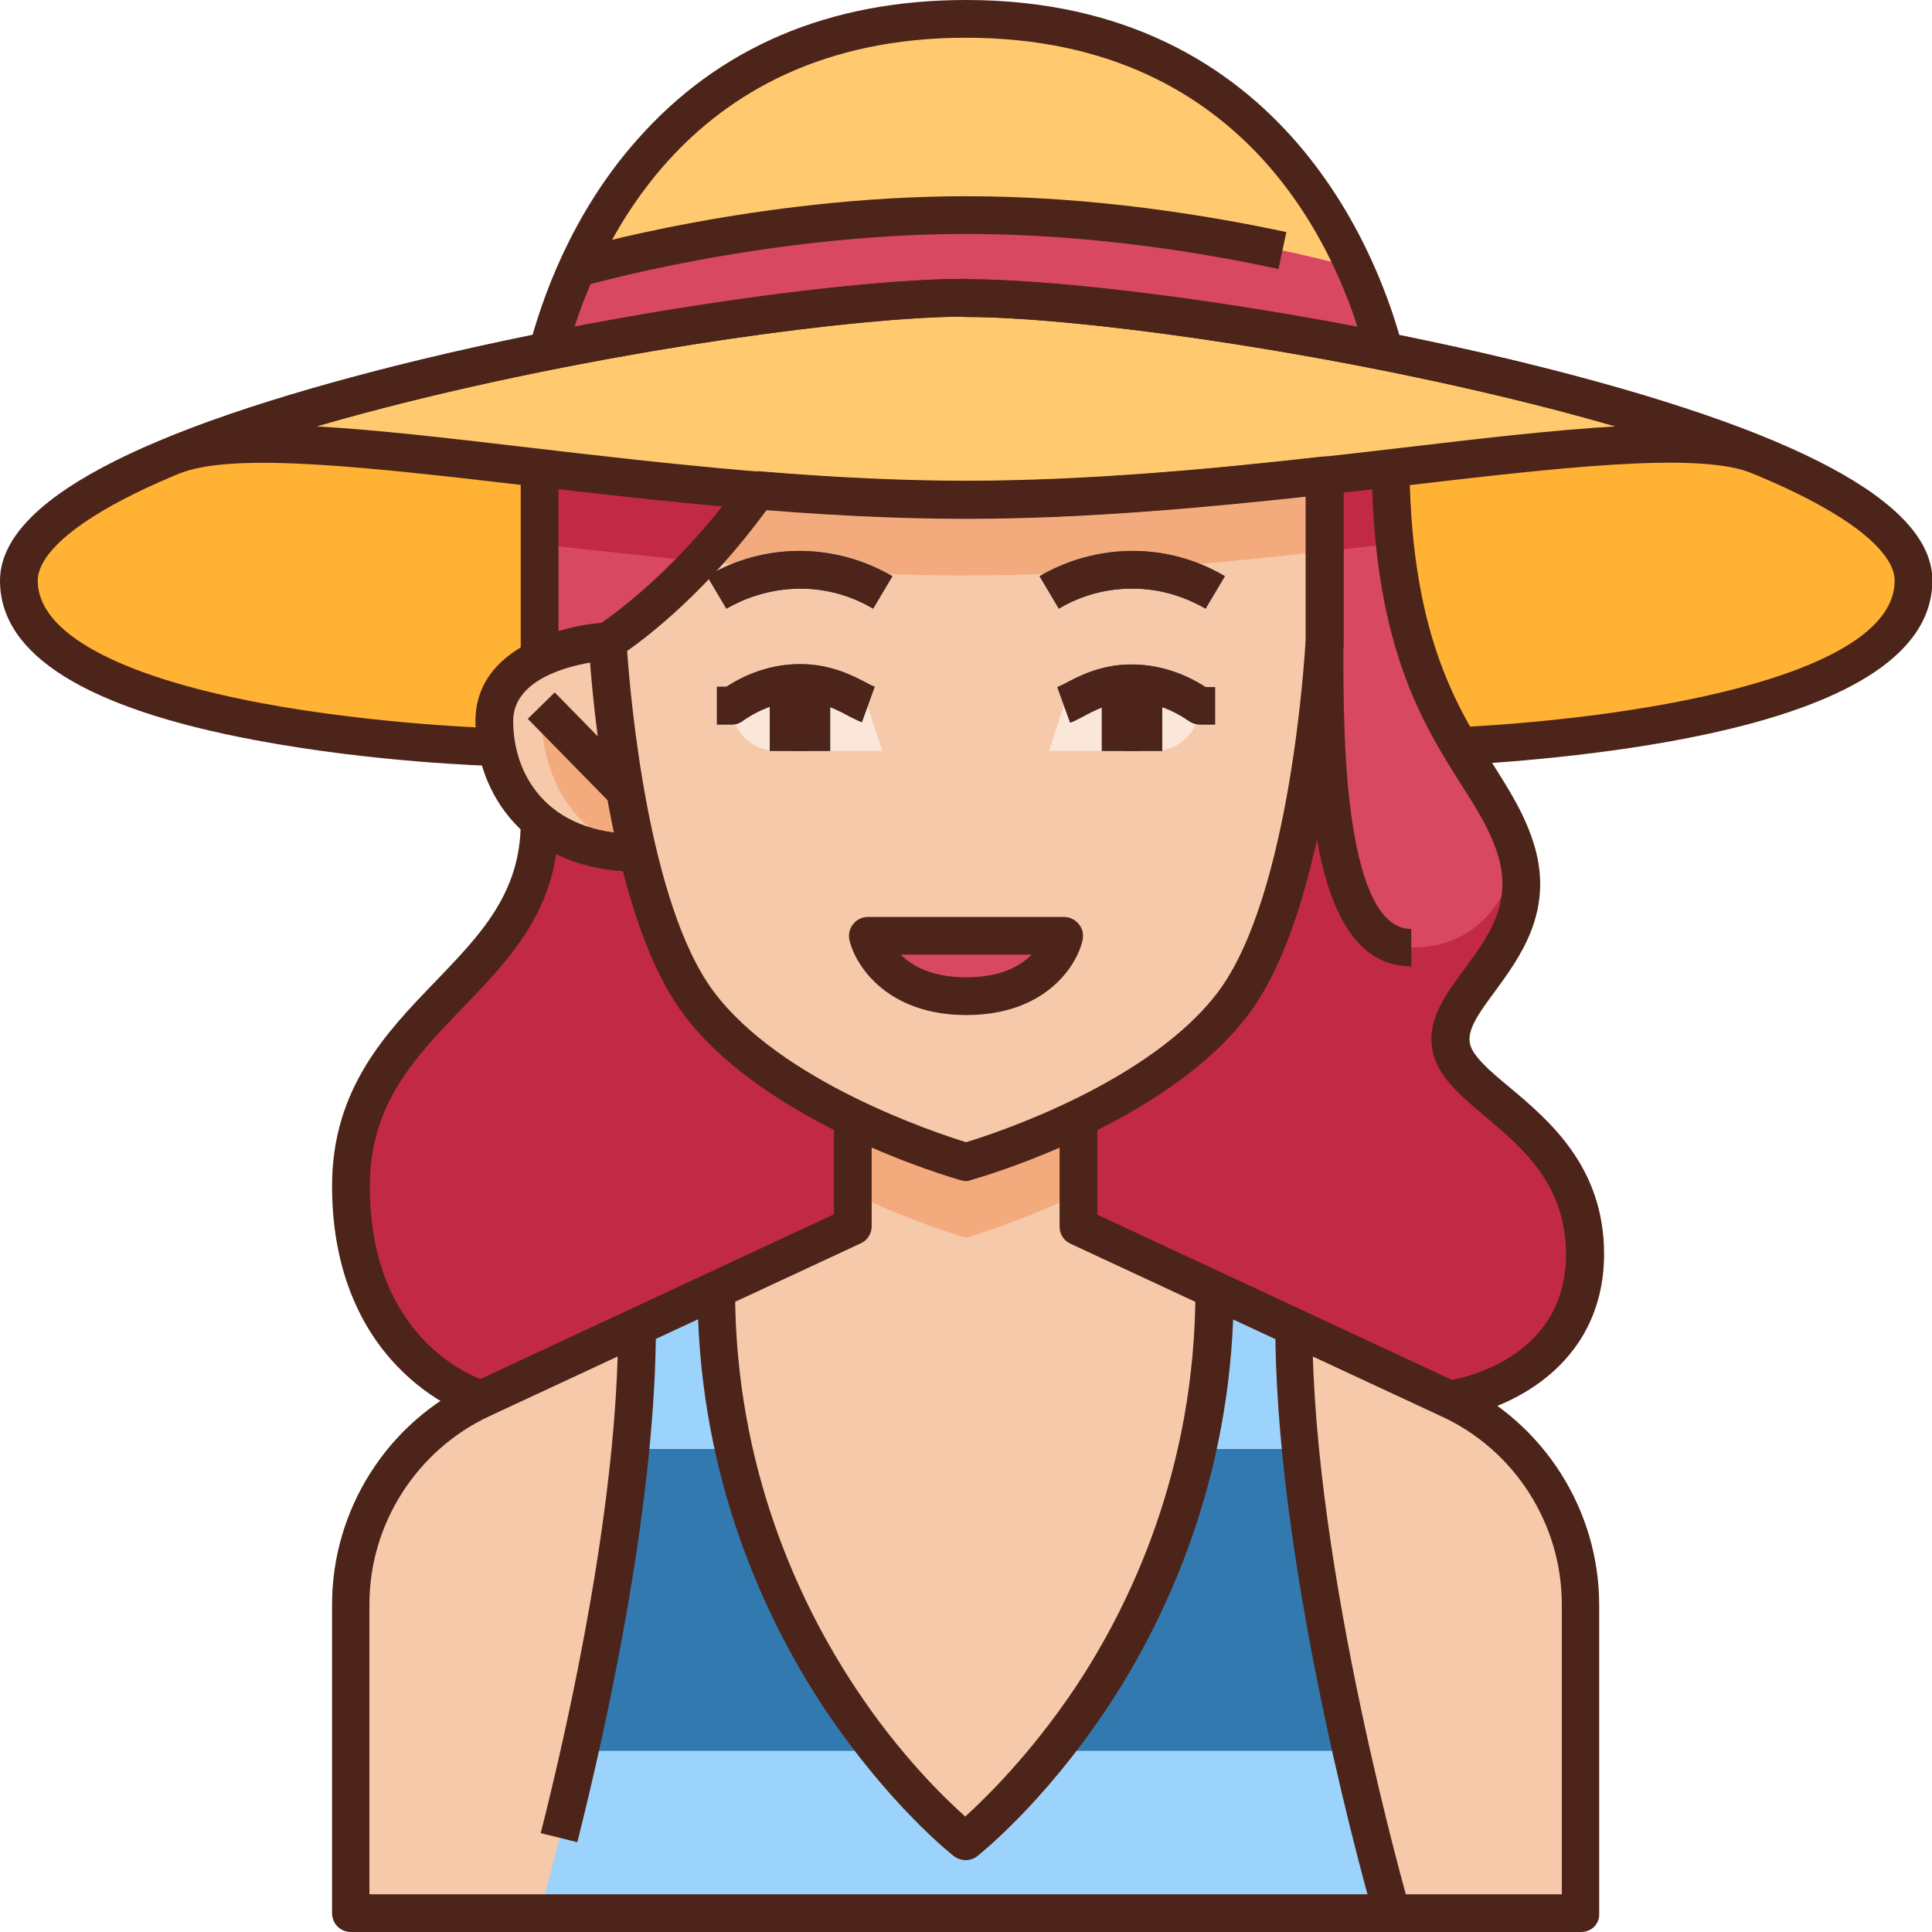 <svg id="Layer_1" enable-background="new 0 0 512 512" height="512" viewBox="0 0 512 512" width="512" xmlns="http://www.w3.org/2000/svg"><g id="XMLID_1_"><g id="XMLID_4009_"><path id="XMLID_724_" d="m380.4 198s126.6-3.5 126.6-44.1-193-74.9-251-74.9v-.1c-58 0-251 34.2-251 74.9s126.6 44.2 126.6 44.2z" fill="#ffb234"/><path id="XMLID_1340_" d="m384.4 370.8s35.6-4.8 35.6-38.4-33.5-41.4-35.5-55.4 24.5-26 17.5-51-33.5-35.7-33.5-105.5l-225.5.5v96.7c0 42.6-50 50-50 96.6s34.6 56.5 34.6 56.5" fill="#d84861"/><path id="XMLID_2406_" d="m127.6 371h256.7s35.6-4.9 35.6-38.5-33.4-41.5-35.4-55.5 24.5-26 17.5-51c0 0-3.2 25.1-28 25.1-22.8 0-23-50.8-23-81.1l-208 47.7c0 42.6-50 50-50 96.7s34.6 56.6 34.6 56.6z" fill="#c22945"/><path id="XMLID_2066_" d="m368.5 120.5-225.5.5v23.2c35.1 4 74.2 8.3 112.6 8.3 39 0 78.6-4.4 114-8.5-.7-7-1.1-14.8-1.1-23.5z" fill="#c22945"/><path id="XMLID_1353_" d="m286 287h-60v38l-98.4 45.8c-21.1 9.9-34.6 31.1-34.6 54.4v81.8h326v-81.8c0-23.3-13.5-44.5-34.6-54.4l-98.4-45.8z" fill="#f6c9aa"/><path id="XMLID_1334_" d="m343 351.6-21-9.8c0 94.5-66 146.1-66 146.1s-66-51.6-66-146.1l-21 9.8c0 65.6-26 155.4-26 155.4h226s-26-89.8-26-155.4z" fill="#9cd3fc"/><path id="XMLID_1355_" d="m169 226c-25.5 0-38-16.8-38-34.9s26.1-21.1 30-21.1z" fill="#f6c9aa"/><path id="XMLID_1354_" d="m172.2 216.3-28.7-29.3s-2.7 30.6 25.5 39z" fill="#f3ab7d"/><path id="XMLID_2366_" d="m256 328s13.8-3.9 30-11.7v-29.3h-60v29.3c16.2 7.8 30 11.7 30 11.7z" fill="#f3ab7d"/><path id="XMLID_1337_" d="m351 126v44s-3.4 67.8-24 95.7c-21 28.3-71 42.3-71 42.3s-50-14-71-42.3c-20.6-27.8-24-95.7-24-95.7s20.1-12.5 39.8-40.1c18.3 1.5 119.9-.5 150.2-3.9z" fill="#f6c9aa"/><path id="XMLID_2070_" d="m200.8 129.9c-5.2 7.3-10.4 13.5-15.3 18.8 22.9 2.2 46.7 3.8 70.1 3.8 32.3 0 65-3 95.4-6.4v-20.1c-30.3 3.4-131.9 5.4-150.2 3.9z" fill="#f3ab7d"/><path id="XMLID_2062_" d="m318 187c-2.7-1.9-9.2-5.9-18-6-9-.1-15.3 4.8-18 5.8l-4 12.2h28c6.6 0 12-5.4 12-12z" fill="#fae7d9"/><path id="XMLID_2061_" d="m193.8 187c2.7-1.9 9.2-5.9 18-6 9-.1 15.3 4.8 18 5.8l4 12.2h-28c-6.6 0-12-5.4-12-12z" fill="#fae7d9"/><g id="XMLID_1352_"><path id="XMLID_2337_" d="m192.5 161.3-5.1-8.6c5.2-3.1 13.6-6.7 24.5-6.7h.3c10.8.1 19.1 3.7 24.3 6.7l-5.1 8.6c-4.1-2.4-10.7-5.3-19.2-5.3-8.7 0-15.5 2.9-19.7 5.3z" fill="#275e87"/></g><g id="XMLID_1351_"><path id="XMLID_2336_" d="m204 181h10v18h-10z" fill="#275e87"/></g><g id="XMLID_1350_"><path id="XMLID_2335_" d="m210 181h10v18h-10z" fill="#275e87"/></g><g id="XMLID_1349_"><path id="XMLID_2334_" d="m194 192h-4v-10h2.5c6-3.9 12.7-6 19.5-6h.2c8.1 0 14.1 3.2 17.7 5.1.7.4 1.6.8 1.9.9l-3.4 9.4c-1-.4-2-.9-3.2-1.5-3.1-1.7-7.4-4-13.1-4-5.2 0-10.5 1.8-15.2 5.1-.9.7-1.9 1-2.9 1z" fill="#275e87"/></g><g id="XMLID_1348_"><path id="XMLID_2333_" d="m319.5 161.3c-4.2-2.4-11-5.4-19.7-5.3-8.5 0-15.2 2.9-19.2 5.3l-5.1-8.6c5.1-3 13.5-6.6 24.3-6.7 11-.1 19.6 3.6 24.8 6.7z" fill="#275e87"/></g><g id="XMLID_1347_"><path id="XMLID_2332_" d="m298 181h10v18h-10z" fill="#275e87"/></g><g id="XMLID_1346_"><path id="XMLID_2331_" d="m292 181h10v18h-10z" fill="#275e87"/></g><g id="XMLID_1345_"><path id="XMLID_2330_" d="m322 192h-4c-1 0-2-.3-2.9-.9-4.7-3.3-9.9-5.1-15.2-5.1-5.6-.1-9.9 2.3-13.1 4-1.2.6-2.2 1.2-3.2 1.5l-3.4-9.4c.3-.1 1.2-.6 1.9-.9 3.6-1.9 9.7-5.2 17.9-5.1 6.8 0 13.5 2.1 19.5 6h2.5z" fill="#275e87"/></g><path id="XMLID_1344_" d="m368.5 101s-14.5-95.8-112.5-95.8-112.5 95.8-112.5 95.8z" fill="#ffc96f"/><path id="XMLID_1408_" d="m368.5 101h-225s2-13.3 9.6-30c6.7-1.9 52-14 103-14s96.1 12.1 102.8 14c7.6 16.7 9.6 30 9.6 30z" fill="#d84861"/><path id="XMLID_1338_" d="m230 248s3.7 16 26.1 16 25.9-16 25.9-16z" fill="#d84861"/><path id="XMLID_1335_" d="m47 120.2c29.6-10.2 123 12.3 208.8 12.3 86 0 179.7-22.5 209.1-12.2-60.1-24.3-168-41.3-209-41.3-40.9 0-148.7 16.9-208.9 41.2z" fill="#ffc96f"/><g id="XMLID_1517_" fill="#3279af"><path id="XMLID_1519_" d="m278.7 464h79.6c-5.1-22-10.7-51-13.5-80h-27.4c-8 36-24.7 63-38.7 80z"/><path id="XMLID_1523_" d="m153.7 464h79.6c-14-17-30.7-44-38.7-80h-27.4c-2.8 29-8.4 58-13.5 80z"/></g></g><g id="XMLID_3582_"><g id="XMLID_531_"><path id="XMLID_2864_" d="m169 231c-29.5 0-43-20.7-43-39.9 0-21.5 28.1-26.1 35-26.1v10c-.3 0-25 1.7-25 16.1 0 13.8 8.6 29.9 33 29.9z" fill="#4d2419"/></g><g id="XMLID_528_"><path id="XMLID_2863_" d="m138.8 193.3h31.6v10h-31.6z" fill="#4d2419" transform="matrix(.7 .714 -.714 .7 187.864 -50.913)"/></g><g id="XMLID_1450_"><path id="XMLID_2862_" d="m419 512h-326c-2.8 0-5-2.2-5-5v-81.8c0-25.2 14.7-48.3 37.5-58.9l95.5-44.5v-25.5h10v28.7c0 1.9-1.1 3.7-2.9 4.5l-98.4 45.8c-19.3 9-31.8 28.6-31.8 49.8v76.9h316v-76.8c0-21.3-12.5-40.9-31.8-49.8l-98.4-45.8c-1.8-.8-2.9-2.6-2.9-4.5v-28.9h10v25.7l95.5 44.5c22.8 10.6 37.5 33.8 37.5 58.9v81.7c.2 2.8-2 5-4.8 5z" fill="#4d2419"/></g><g id="XMLID_1863_"><path id="XMLID_2858_" d="m192.5 161.3-5.1-8.6c5.2-3.1 13.6-6.7 24.5-6.7h.3c10.8.1 19.1 3.7 24.3 6.7l-5.1 8.6c-4.1-2.4-10.7-5.3-19.2-5.3-8.7 0-15.5 2.9-19.7 5.3z" fill="#4d2419"/></g><g id="XMLID_1862_"><path id="XMLID_2825_" d="m204 181h10v18h-10z" fill="#4d2419"/></g><g id="XMLID_1861_"><path id="XMLID_2824_" d="m210 181h10v18h-10z" fill="#4d2419"/></g><g id="XMLID_1860_"><path id="XMLID_2823_" d="m194 192h-4v-10h2.5c6-3.9 12.7-6 19.5-6h.2c8.1 0 14.1 3.2 17.7 5.1.7.4 1.6.8 1.9.9l-3.4 9.4c-1-.4-2-.9-3.2-1.5-3.1-1.7-7.4-4-13.1-4-5.2 0-10.5 1.8-15.2 5.1-.9.7-1.9 1-2.9 1z" fill="#4d2419"/></g><g id="XMLID_1859_"><path id="XMLID_2822_" d="m319.5 161.3c-4.2-2.4-11-5.4-19.7-5.3-8.5 0-15.2 2.9-19.2 5.3l-5.1-8.6c5.1-3 13.5-6.6 24.3-6.7 11-.1 19.6 3.6 24.8 6.7z" fill="#4d2419"/></g><g id="XMLID_1858_"><path id="XMLID_2820_" d="m298 181h10v18h-10z" fill="#4d2419"/></g><g id="XMLID_1857_"><path id="XMLID_2819_" d="m292 181h10v18h-10z" fill="#4d2419"/></g><g id="XMLID_1856_"><path id="XMLID_2818_" d="m322 192h-4c-1 0-2-.3-2.9-.9-4.7-3.3-9.9-5.1-15.2-5.1-5.6-.1-9.9 2.3-13.1 4-1.2.6-2.2 1.2-3.2 1.5l-3.4-9.4c.3-.1 1.2-.6 1.9-.9 3.6-1.9 9.7-5.2 17.9-5.1 6.8 0 13.5 2.1 19.5 6h2.5z" fill="#4d2419"/></g><g id="XMLID_529_"><path id="XMLID_2817_" d="m362.1 94.7c-6.5-25.4-29.9-84.7-106.1-84.7-75.9 0-99.4 59-106 84.3l-9.7-2.5c3.1-11.8 10.8-34.7 28.4-54.6 21.7-24.7 51.1-37.2 87.3-37.2 85.5 0 110.2 70.6 115.8 92.3z" fill="#4d2419"/></g><g id="XMLID_26_"><path id="XMLID_2816_" d="m153.7 76.1-2.8-9.6c2-.6 49.9-14.5 105.3-14.5 33.6 0 64.6 5.2 84.7 9.5l-2.1 9.8c-19.7-4.3-50-9.3-82.7-9.3-53.9 0-102 13.9-102.4 14.1z" fill="#4d2419"/></g><g id="XMLID_1846_"><path id="XMLID_2814_" d="m138 121h10v53h-10z" fill="#4d2419"/></g><g id="XMLID_1845_"><path id="XMLID_2812_" d="m126.3 375.7c-.4-.1-10-2.9-19.4-12-8.6-8.2-18.9-23.5-18.9-49.4s14.5-40.8 27.2-54c11.7-12.2 22.8-23.3 22.8-42.3h10c0 23-13 36.2-25.5 49.2-12.6 13.1-24.5 25.4-24.5 47.2 0 42.1 29.8 51.3 31 51.7z" fill="#4d2419"/></g><g id="XMLID_1844_"><path id="XMLID_2811_" d="m385 375.8-1.3-9.9c1.3-.2 31.3-4.8 31.3-33.4 0-18.6-11.4-28.2-21.5-36.7-6.9-5.8-12.9-10.9-14-18.1-1.1-7.8 3.6-14.2 8.6-20.9 6.2-8.4 12.5-17 9.1-29.4-2-7-5.7-12.8-10.1-19.7-10.5-16.6-23.6-37.7-23.6-86.7h10c0 46 12.2 65.8 22 81.3 4.6 7.3 8.9 14 11.3 22.4 4.8 17.1-4.1 29.1-10.6 38-3.9 5.3-7.3 9.8-6.7 13.6.5 3.4 5.3 7.5 10.5 11.8 10.6 8.9 25.1 21.1 25.1 44.3-.1 30.1-26.2 41.5-40.1 43.4z" fill="#4d2419"/></g><g id="XMLID_1843_"><path id="XMLID_2808_" d="m374 256.1c-28 0-28-53.9-28-86.1h10c0 14.7 0 34.8 2.9 51.1 2.9 16.6 8 25.1 15.1 25.1z" fill="#4d2419"/></g><g id="XMLID_1744_"><path id="XMLID_2805_" d="m256.1 269c-20.9 0-29.4-13-31-19.9-.3-1.5 0-3 1-4.2.9-1.2 2.4-1.9 3.9-1.9h52c1.5 0 2.9.7 3.9 1.9s1.3 2.7 1 4.2c-1.5 6.9-9.9 19.9-30.8 19.9zm-17.4-16c3 3 8.3 6 17.4 6s14.3-3 17.3-6z" fill="#4d2419"/></g><g id="XMLID_723_"><path id="XMLID_2802_" d="m256 313c-.5 0-.9-.1-1.3-.2-2.1-.6-51.9-14.8-73.7-44.2-21.3-28.7-24.8-95.6-25-98.4-.1-1.8.8-3.5 2.4-4.5.2-.1 19.6-12.4 38.4-38.7 1-1.4 2.7-2.2 4.5-2.1 20.5 1.7 38.4 2.5 54.8 2.5 32.4 0 65.9-3.2 94.4-6.4 1.4-.2 2.8.3 3.9 1.2s1.7 2.3 1.7 3.7v44 .2c-.1 2.8-3.7 69.7-25 98.4-21.8 29.4-71.6 43.6-73.7 44.2-.5.2-.9.3-1.4.3zm-89.8-140.5c.9 12.9 5.7 67 22.8 90.1 17.9 24.1 59 37.6 67 40.1 8-2.4 49.1-16 67-40.1 19.1-25.8 22.8-89.7 23-92.8v-38.3c-27.5 3-59.2 5.9-90 5.9-15.9 0-33.2-.8-52.8-2.3-15.6 21.3-31.1 33.3-37 37.4z" fill="#4d2419"/></g><g id="XMLID_1461_"><path id="XMLID_2801_" d="m131.5 203c-1.3 0-32.4-.9-64.1-6.9-44.7-8.4-67.4-22.6-67.4-42.2 0-20.7 36.2-40 107.6-57.6 56.9-14 120.2-22.4 148.4-22.4.3 0 .6 0 .9.1 28.7.2 91.3 8.5 147.6 22.3 71.4 17.5 107.6 36.9 107.6 57.5 0 17.5-18.1 30.8-53.8 39.4-27.4 6.6-58.6 8.8-70.7 9.5l-.5-10c53.1-2.8 115-14.7 115-38.8 0-11.3-26.3-29.7-99.9-47.8-56.3-13.9-118.5-22.1-146.2-22.1-.3 0-.6 0-.8-.1-28.1.2-89.6 8.4-145.2 22.1-73.7 18.1-100 36.6-100 47.9 0 13.7 21 25.2 59.1 32.4 30.9 5.8 62.3 6.7 62.6 6.7z" fill="#4d2419"/></g><g id="XMLID_726_"><path id="XMLID_2798_" d="m256 137.5c-39.9 0-80.9-4.7-117.1-8.9-40.5-4.7-75.5-8.7-90.3-3.5-2.6.9-5.4-.4-6.3-3s.3-5.4 2.8-6.4c59.8-24.3 167.5-41.8 210.9-41.8.3 0 .6 0 .9.1 43.9.2 150.4 17.6 209.9 41.6 2.5 1 3.8 3.8 2.8 6.4-.9 2.5-3.7 3.9-6.3 3-14.9-5.1-49.8-1.1-90.1 3.6-36.3 4.1-77.3 8.9-117.2 8.9zm-172.1-24.5c15.9.9 35 3.1 56.2 5.6 35.9 4.2 76.7 8.9 116 8.9s80-4.7 116-8.9c21.2-2.5 40.2-4.7 56.1-5.6-59.2-17.1-138-29-172.2-29-.3 0-.6 0-.8-.1-34.7.2-112.7 12-171.3 29.1z" fill="#4d2419"/></g><g id="XMLID_1711_"><path id="XMLID_2797_" d="m364.2 508.4c-1.1-3.6-25.4-88.5-26.2-153.6l-11.2-5.2c-1.8 46.3-19.1 81.6-33.7 103.5-16.8 25.1-33.4 38.2-34.1 38.8-1.8 1.4-4.3 1.4-6.2 0-.7-.5-17.3-13.7-34.1-38.8-14.6-21.9-31.9-57.3-33.7-103.5l-11.2 5.2c-.6 46.3-13.2 103.2-20.8 133.4l-9.7-2.4c7.7-30.4 20.5-88.3 20.5-134.1 0-1.9 1.1-3.7 2.9-4.5l21-9.8c1.5-.7 3.4-.6 4.8.3s2.3 2.5 2.3 4.2c0 47.4 17.4 83.5 31.9 105.4 11.7 17.7 23.6 29.2 29.1 34.1 5.4-4.9 17.3-16.5 29.1-34.1 14.6-21.9 31.9-58 31.9-105.4 0-1.7.9-3.3 2.3-4.2s3.2-1 4.8-.3l21 9.8c1.8.8 2.9 2.6 2.9 4.5 0 64.1 25.5 153.1 25.8 154z" fill="#4d2419"/></g></g></g></svg>